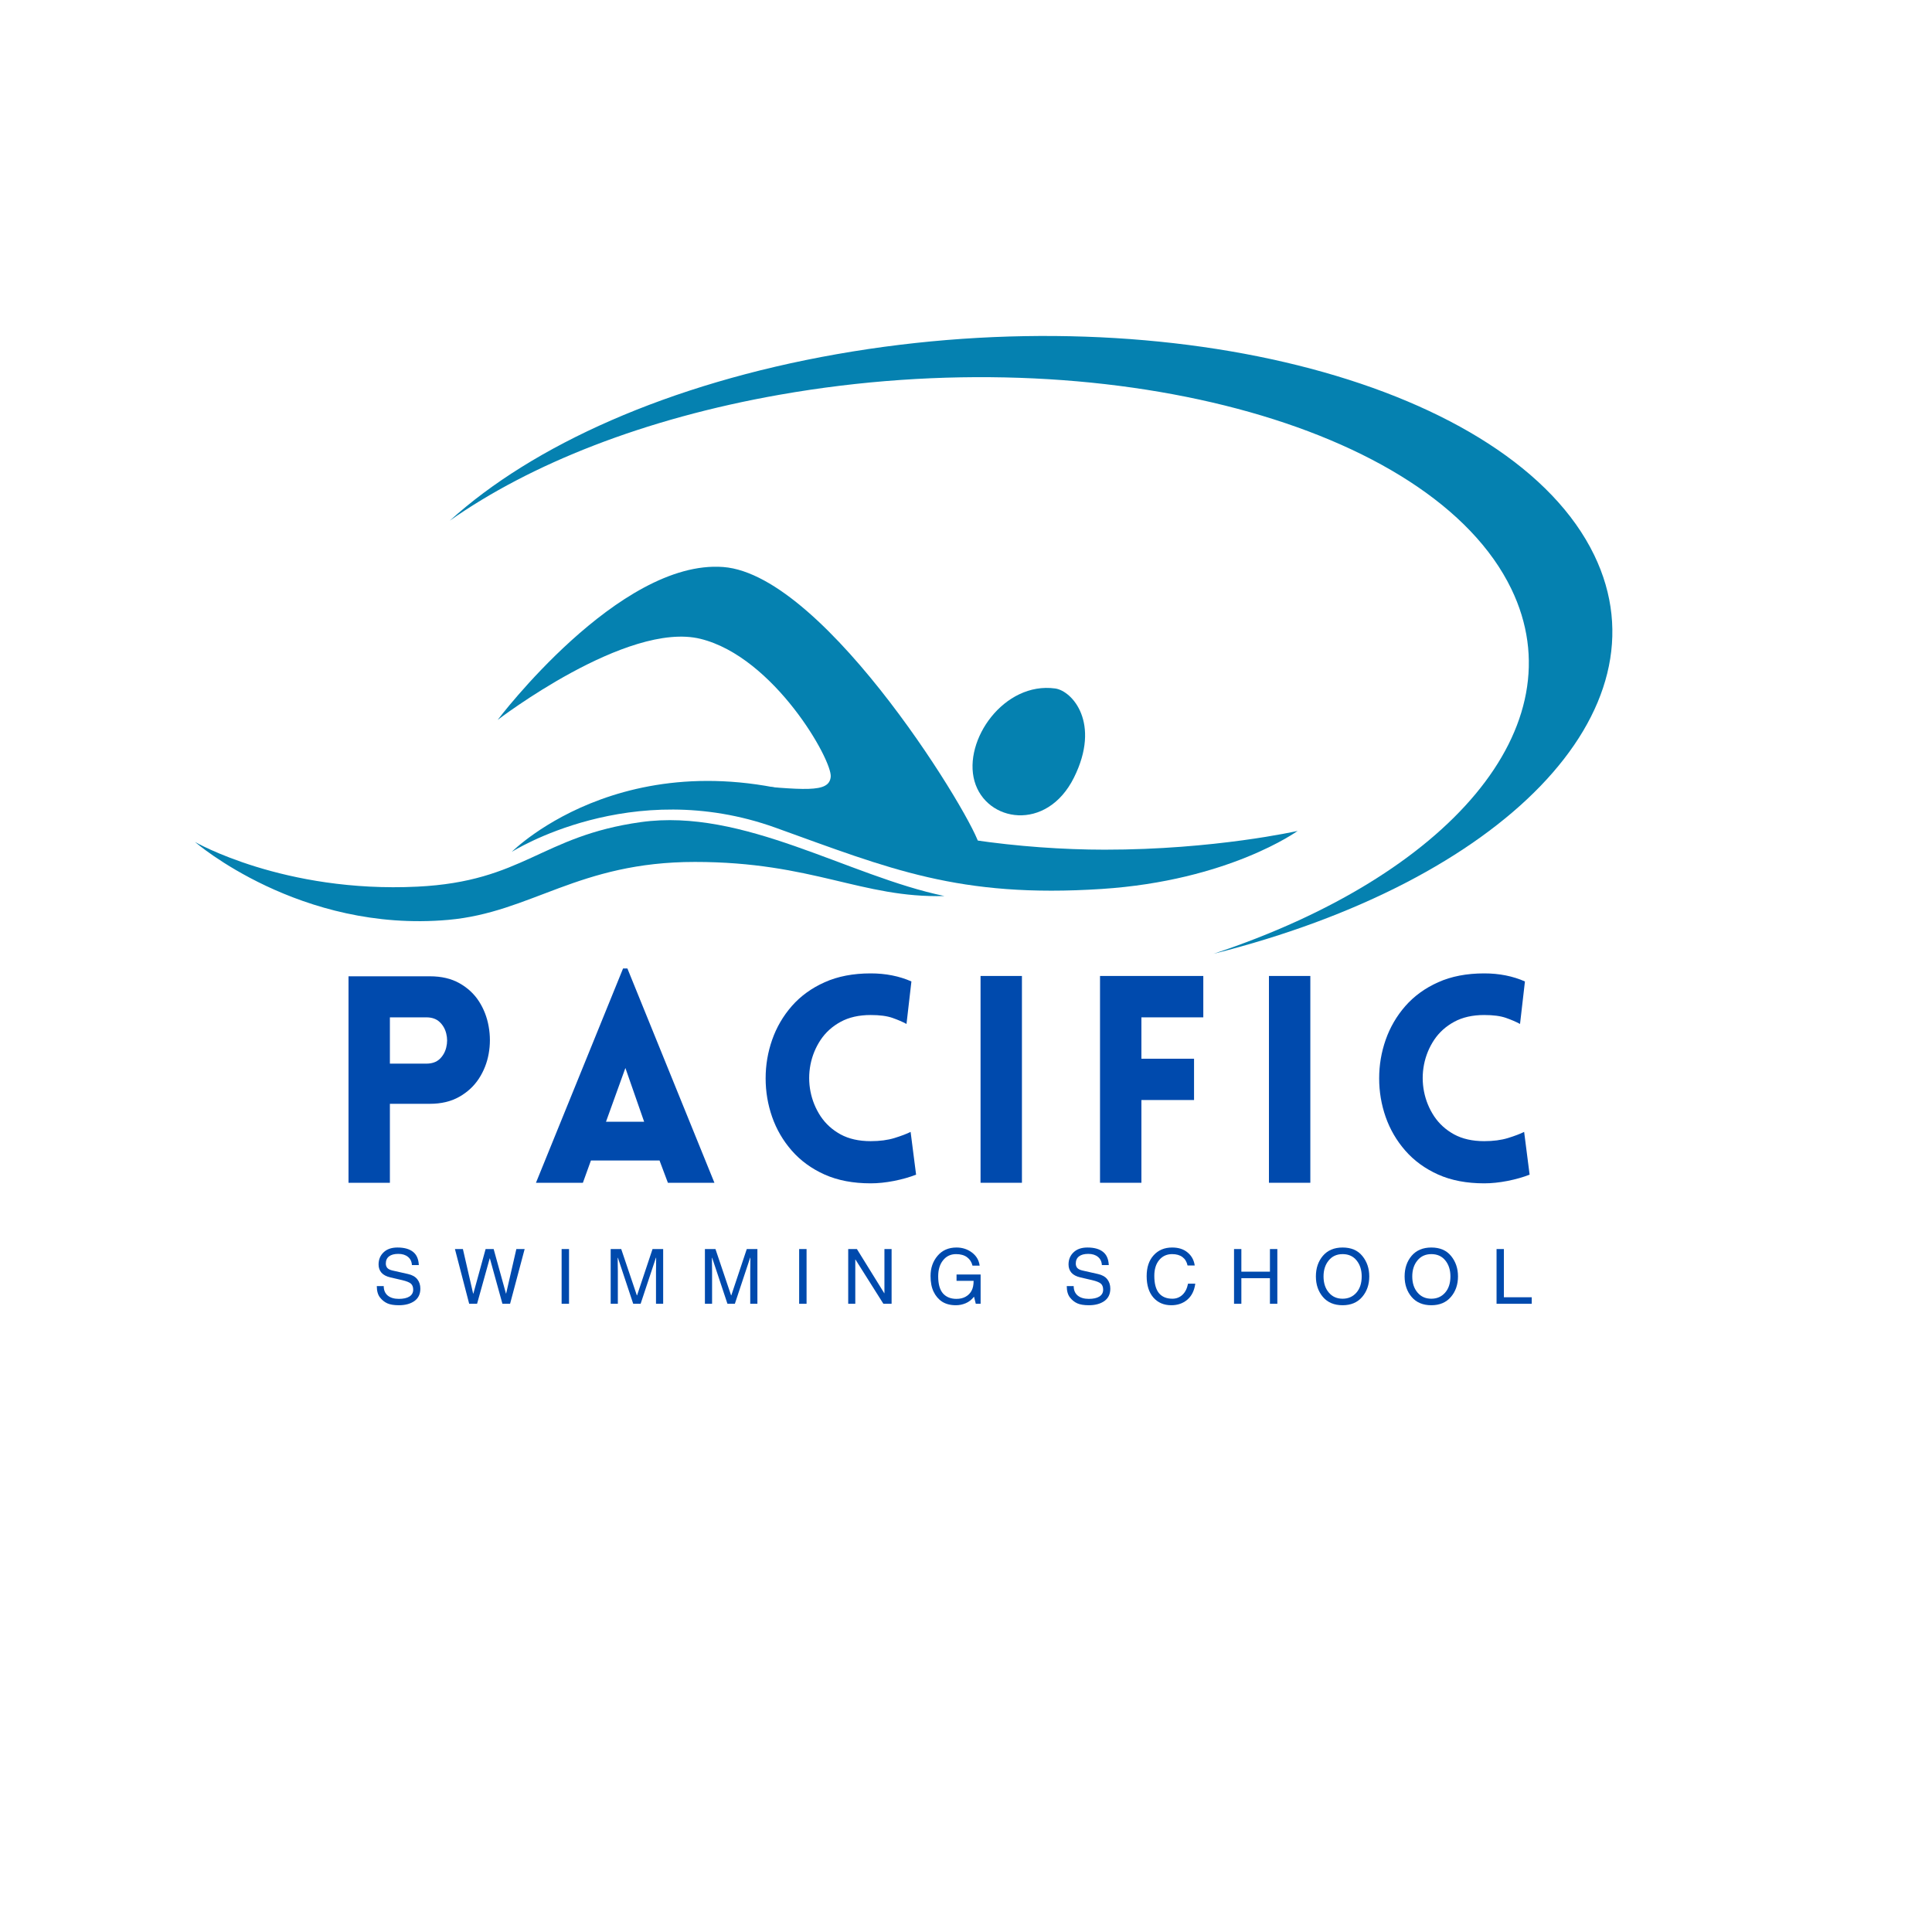 <svg xmlns="http://www.w3.org/2000/svg" xmlns:xlink="http://www.w3.org/1999/xlink" width="500" zoomAndPan="magnify" viewBox="0 0 375 375" height="500" preserveAspectRatio="xMidYMid meet" version="1.0"><defs><g/><clipPath id="031041aefa"><path d="M 87 65 L 313 65 L 313 185.523 L 87 185.523 Z M 87 65 " clip-rule="nonzero"/></clipPath><clipPath id="8308e6228a"><path d="M 37.301 159 L 184 159 L 184 179 L 37.301 179 Z M 37.301 159 " clip-rule="nonzero"/></clipPath><clipPath id="9c84e815fa"><rect x="0" width="244" y="0" height="59"/></clipPath><clipPath id="f0c89a0d72"><rect x="0" width="233" y="0" height="18"/></clipPath></defs><rect x="-37.5" width="450" fill="#ffffff" y="-37.5" height="450" fill-opacity="1"/><rect x="-37.5" width="450" fill="#ffffff" y="-37.5" height="450" fill-opacity="1"/><g clip-path="url(#031041aefa)"><path fill="#0581b0" d="M 162.41 68.746 C 129.746 74.5 103.43 86.434 87.301 101.062 C 102.938 90.066 124.977 81.262 151.312 76.621 C 214.32 65.516 277.91 82.391 293.348 114.309 C 306.305 141.105 281.195 169.984 235.527 185.137 C 291.551 171.082 324.133 138.133 309.441 107.758 C 293.461 74.715 227.637 57.25 162.41 68.746 " fill-opacity="1" fill-rule="nonzero"/></g><path fill="#0581b0" d="M 204.809 133.633 C 208.094 134.082 213.734 140.32 208.453 150.934 C 203.168 161.543 191.402 159.594 189.148 151.621 C 186.898 143.648 194.898 132.273 204.809 133.633 " fill-opacity="1" fill-rule="nonzero"/><path fill="#0581b0" d="M 96.59 139.738 C 96.59 139.738 120.129 108.535 140.367 110.055 C 160.605 111.574 189.785 160.352 190.09 164.168 C 190.398 167.977 177.496 165.684 172.59 164.836 C 167.676 163.984 129.918 151.074 142.715 152.176 C 156.223 153.336 160.906 153.992 161.242 150.789 C 161.582 147.586 150.238 127.516 135.969 124 C 121.691 120.488 96.59 139.738 96.59 139.738 " fill-opacity="1" fill-rule="nonzero"/><path fill="#0581b0" d="M 99.328 165.352 C 99.328 165.352 123.539 140.93 164.98 157.121 C 178.605 162.445 198.391 164.914 214.379 164.922 C 235.766 164.938 251.871 161.281 251.871 161.281 C 251.871 161.281 238.535 170.941 213.832 172.547 C 186.098 174.352 172.633 168.605 150.52 160.652 C 122.469 150.57 99.328 165.352 99.328 165.352 " fill-opacity="1" fill-rule="nonzero"/><g clip-path="url(#8308e6228a)"><path fill="#0581b0" d="M 37.84 163.422 C 37.84 163.422 58.191 181.098 86.996 178.547 C 103.156 177.113 112.184 167.301 134.879 167.301 C 157.816 167.301 167.246 174.352 183.312 173.918 C 164.676 170.062 144.32 156.785 124.398 159.57 C 104.957 162.285 101.684 171.086 81.012 172.098 C 55.102 173.367 37.84 163.422 37.84 163.422 " fill-opacity="1" fill-rule="nonzero"/></g><g transform="matrix(1, 0, 0, 1, 62, 186)"><g clip-path="url(#9c84e815fa)"><g fill="#004aad" fill-opacity="1"><g transform="translate(1.162, 43.576)"><g><path d="M 12.516 0 L 4.484 0 L 4.484 -40.078 L 20.266 -40.078 C 22.516 -40.078 24.43 -39.629 26.016 -38.734 C 27.609 -37.836 28.875 -36.66 29.812 -35.203 C 30.75 -33.742 31.375 -32.125 31.688 -30.344 C 32.008 -28.562 32.008 -26.789 31.688 -25.031 C 31.375 -23.281 30.738 -21.672 29.781 -20.203 C 28.82 -18.742 27.547 -17.566 25.953 -16.672 C 24.367 -15.773 22.473 -15.328 20.266 -15.328 L 12.516 -15.328 Z M 12.516 -23.125 L 19.594 -23.125 C 20.676 -23.125 21.535 -23.422 22.172 -24.016 C 22.805 -24.617 23.234 -25.367 23.453 -26.266 C 23.68 -27.172 23.68 -28.07 23.453 -28.969 C 23.234 -29.863 22.805 -30.609 22.172 -31.203 C 21.535 -31.805 20.676 -32.109 19.594 -32.109 L 12.516 -32.109 Z M 12.516 -23.125 "/></g></g></g><g fill="#004aad" fill-opacity="1"><g transform="translate(41.138, 43.576)"><g><path d="M 0.891 0 L 17.797 -41.594 L 18.641 -41.594 L 35.531 0 L 26.5 0 L 24.875 -4.328 L 11.562 -4.328 L 10 0 Z M 14.484 -11.844 L 21.891 -11.844 L 18.25 -22.281 Z M 14.484 -11.844 "/></g></g></g><g fill="#004aad" fill-opacity="1"><g transform="translate(83.921, 43.576)"><g><path d="M 30.031 -30.828 C 29.281 -31.234 28.375 -31.625 27.312 -32 C 26.25 -32.375 24.836 -32.562 23.078 -32.562 C 20.797 -32.562 18.848 -32.117 17.234 -31.234 C 15.629 -30.359 14.336 -29.191 13.359 -27.734 C 12.391 -26.273 11.734 -24.676 11.391 -22.938 C 11.055 -21.195 11.055 -19.457 11.391 -17.719 C 11.734 -15.977 12.391 -14.375 13.359 -12.906 C 14.336 -11.445 15.629 -10.273 17.234 -9.391 C 18.848 -8.516 20.797 -8.078 23.078 -8.078 C 24.836 -8.078 26.379 -8.281 27.703 -8.688 C 29.035 -9.102 30.078 -9.5 30.828 -9.875 L 31.891 -1.578 C 30.648 -1.086 29.223 -0.68 27.609 -0.359 C 26.004 -0.047 24.492 0.109 23.078 0.109 C 19.672 0.109 16.691 -0.457 14.141 -1.594 C 11.598 -2.738 9.473 -4.285 7.766 -6.234 C 6.066 -8.18 4.797 -10.359 3.953 -12.766 C 3.109 -15.18 2.688 -17.68 2.688 -20.266 C 2.688 -22.848 3.109 -25.344 3.953 -27.75 C 4.797 -30.164 6.066 -32.348 7.766 -34.297 C 9.473 -36.242 11.598 -37.785 14.141 -38.922 C 16.691 -40.066 19.672 -40.641 23.078 -40.641 C 25.992 -40.641 28.629 -40.117 30.984 -39.078 Z M 30.031 -30.828 "/></g></g></g><g fill="#004aad" fill-opacity="1"><g transform="translate(123.84, 43.576)"><g><path d="M 12.516 0 L 4.484 0 L 4.484 -40.141 L 12.516 -40.141 Z M 12.516 0 "/></g></g></g><g fill="#004aad" fill-opacity="1"><g transform="translate(147.029, 43.576)"><g><path d="M 24.531 -32.109 L 12.516 -32.109 L 12.516 -24.078 L 22.734 -24.078 L 22.734 -16.062 L 12.516 -16.062 L 12.516 0 L 4.484 0 L 4.484 -40.141 L 24.531 -40.141 Z M 24.531 -32.109 "/></g></g></g><g fill="#004aad" fill-opacity="1"><g transform="translate(179.818, 43.576)"><g><path d="M 12.516 0 L 4.484 0 L 4.484 -40.141 L 12.516 -40.141 Z M 12.516 0 "/></g></g></g><g fill="#004aad" fill-opacity="1"><g transform="translate(203.006, 43.576)"><g><path d="M 30.031 -30.828 C 29.281 -31.234 28.375 -31.625 27.312 -32 C 26.25 -32.375 24.836 -32.562 23.078 -32.562 C 20.797 -32.562 18.848 -32.117 17.234 -31.234 C 15.629 -30.359 14.336 -29.191 13.359 -27.734 C 12.391 -26.273 11.734 -24.676 11.391 -22.938 C 11.055 -21.195 11.055 -19.457 11.391 -17.719 C 11.734 -15.977 12.391 -14.375 13.359 -12.906 C 14.336 -11.445 15.629 -10.273 17.234 -9.391 C 18.848 -8.516 20.797 -8.078 23.078 -8.078 C 24.836 -8.078 26.379 -8.281 27.703 -8.688 C 29.035 -9.102 30.078 -9.5 30.828 -9.875 L 31.891 -1.578 C 30.648 -1.086 29.223 -0.68 27.609 -0.359 C 26.004 -0.047 24.492 0.109 23.078 0.109 C 19.672 0.109 16.691 -0.457 14.141 -1.594 C 11.598 -2.738 9.473 -4.285 7.766 -6.234 C 6.066 -8.18 4.797 -10.359 3.953 -12.766 C 3.109 -15.18 2.688 -17.68 2.688 -20.266 C 2.688 -22.848 3.109 -25.344 3.953 -27.75 C 4.797 -30.164 6.066 -32.348 7.766 -34.297 C 9.473 -36.242 11.598 -37.785 14.141 -38.922 C 16.691 -40.066 19.672 -40.641 23.078 -40.641 C 25.992 -40.641 28.629 -40.117 30.984 -39.078 Z M 30.031 -30.828 "/></g></g></g></g></g><g transform="matrix(1, 0, 0, 1, 71, 240)"><g clip-path="url(#f0c89a0d72)"><g fill="#004aad" fill-opacity="1"><g transform="translate(1.481, 13.064)"><g><path d="M 7.469 -7.516 C 7.438 -8.191 7.18 -8.723 6.703 -9.109 C 6.234 -9.492 5.609 -9.688 4.828 -9.688 C 4.047 -9.688 3.445 -9.523 3.031 -9.203 C 2.613 -8.879 2.406 -8.414 2.406 -7.812 C 2.406 -7.488 2.492 -7.211 2.672 -6.984 C 2.859 -6.754 3.188 -6.582 3.656 -6.469 L 6.703 -5.781 C 7.516 -5.602 8.117 -5.266 8.516 -4.766 C 8.91 -4.266 9.109 -3.656 9.109 -2.938 C 9.109 -1.883 8.723 -1.082 7.953 -0.531 C 7.18 0.008 6.18 0.281 4.953 0.281 C 4.004 0.281 3.258 0.16 2.719 -0.078 C 2.176 -0.316 1.695 -0.695 1.281 -1.219 C 0.863 -1.75 0.656 -2.488 0.656 -3.438 L 2 -3.438 C 2 -2.645 2.258 -2.031 2.781 -1.594 C 3.312 -1.164 4.031 -0.953 4.938 -0.953 C 5.812 -0.953 6.492 -1.102 6.984 -1.406 C 7.473 -1.719 7.719 -2.16 7.719 -2.734 C 7.719 -3.254 7.57 -3.645 7.281 -3.906 C 6.988 -4.164 6.414 -4.395 5.562 -4.594 L 3.281 -5.125 C 2.52 -5.301 1.945 -5.602 1.562 -6.031 C 1.188 -6.469 1 -7 1 -7.625 C 1 -8.582 1.32 -9.367 1.969 -9.984 C 2.613 -10.609 3.516 -10.922 4.672 -10.922 C 5.973 -10.922 6.973 -10.645 7.672 -10.094 C 8.379 -9.551 8.758 -8.691 8.812 -7.516 Z M 7.469 -7.516 "/></g></g></g><g fill="#004aad" fill-opacity="1"><g transform="translate(16.99, 13.064)"><g><path d="M 4.609 0 L 3.078 0 L 0.312 -10.625 L 1.859 -10.625 L 3.844 -1.984 L 3.891 -1.984 L 6.266 -10.625 L 7.828 -10.625 L 10.219 -1.984 L 10.25 -1.984 L 12.234 -10.625 L 13.844 -10.625 L 11.016 0 L 9.531 0 L 7.094 -8.812 L 7.062 -8.812 Z M 4.609 0 "/></g></g></g><g fill="#004aad" fill-opacity="1"><g transform="translate(36.807, 13.064)"><g><path d="M 2.641 0 L 1.203 0 L 1.203 -10.625 L 2.641 -10.625 Z M 2.641 0 "/></g></g></g><g fill="#004aad" fill-opacity="1"><g transform="translate(46.329, 13.064)"><g><path d="M 10 0 L 10 -6.281 C 10 -6.363 10.004 -6.766 10.016 -7.484 C 10.023 -8.203 10.031 -8.688 10.031 -8.938 L 9.984 -8.938 L 7.016 0 L 5.578 0 L 2.609 -8.922 L 2.562 -8.922 C 2.562 -8.555 2.566 -8.047 2.578 -7.391 C 2.586 -6.734 2.594 -6.363 2.594 -6.281 L 2.594 0 L 1.203 0 L 1.203 -10.625 L 3.25 -10.625 L 6.281 -1.641 L 6.328 -1.641 L 9.328 -10.625 L 11.391 -10.625 L 11.391 0 Z M 10 0 "/></g></g></g><g fill="#004aad" fill-opacity="1"><g transform="translate(64.62, 13.064)"><g><path d="M 10 0 L 10 -6.281 C 10 -6.363 10.004 -6.766 10.016 -7.484 C 10.023 -8.203 10.031 -8.688 10.031 -8.938 L 9.984 -8.938 L 7.016 0 L 5.578 0 L 2.609 -8.922 L 2.562 -8.922 C 2.562 -8.555 2.566 -8.047 2.578 -7.391 C 2.586 -6.734 2.594 -6.363 2.594 -6.281 L 2.594 0 L 1.203 0 L 1.203 -10.625 L 3.25 -10.625 L 6.281 -1.641 L 6.328 -1.641 L 9.328 -10.625 L 11.391 -10.625 L 11.391 0 Z M 10 0 "/></g></g></g><g fill="#004aad" fill-opacity="1"><g transform="translate(82.912, 13.064)"><g><path d="M 2.641 0 L 1.203 0 L 1.203 -10.625 L 2.641 -10.625 Z M 2.641 0 "/></g></g></g><g fill="#004aad" fill-opacity="1"><g transform="translate(92.434, 13.064)"><g><path d="M 8.234 -10.625 L 9.625 -10.625 L 9.625 0 L 8.031 0 L 2.609 -8.594 L 2.578 -8.594 L 2.578 0 L 1.203 0 L 1.203 -10.625 L 2.891 -10.625 L 8.203 -2.047 L 8.234 -2.047 Z M 8.234 -10.625 "/></g></g></g><g fill="#004aad" fill-opacity="1"><g transform="translate(108.962, 13.064)"><g><path d="M 5.703 -5.688 L 10.375 -5.688 L 10.375 0 L 9.438 0 L 9.094 -1.375 C 8.633 -0.789 8.098 -0.367 7.484 -0.109 C 6.879 0.148 6.242 0.281 5.578 0.281 C 4.516 0.281 3.625 0.051 2.906 -0.406 C 2.195 -0.875 1.645 -1.52 1.25 -2.344 C 0.852 -3.164 0.656 -4.188 0.656 -5.406 C 0.656 -6.938 1.109 -8.238 2.016 -9.312 C 2.922 -10.383 4.145 -10.922 5.688 -10.922 C 6.832 -10.922 7.832 -10.598 8.688 -9.953 C 9.551 -9.305 10.051 -8.457 10.188 -7.406 L 8.797 -7.406 C 8.629 -8.102 8.273 -8.648 7.734 -9.047 C 7.191 -9.441 6.484 -9.641 5.609 -9.641 C 4.566 -9.641 3.727 -9.242 3.094 -8.453 C 2.457 -7.672 2.141 -6.629 2.141 -5.328 C 2.141 -3.816 2.453 -2.707 3.078 -2 C 3.711 -1.301 4.578 -0.953 5.672 -0.953 C 6.379 -0.953 6.977 -1.094 7.469 -1.375 C 7.969 -1.656 8.348 -2.035 8.609 -2.516 C 8.879 -3.004 9.016 -3.648 9.016 -4.453 L 5.703 -4.453 Z M 5.703 -5.688 "/></g></g></g><g fill="#004aad" fill-opacity="1"><g transform="translate(126.082, 13.064)"><g/></g></g><g fill="#004aad" fill-opacity="1"><g transform="translate(135.402, 13.064)"><g><path d="M 7.469 -7.516 C 7.438 -8.191 7.18 -8.723 6.703 -9.109 C 6.234 -9.492 5.609 -9.688 4.828 -9.688 C 4.047 -9.688 3.445 -9.523 3.031 -9.203 C 2.613 -8.879 2.406 -8.414 2.406 -7.812 C 2.406 -7.488 2.492 -7.211 2.672 -6.984 C 2.859 -6.754 3.188 -6.582 3.656 -6.469 L 6.703 -5.781 C 7.516 -5.602 8.117 -5.266 8.516 -4.766 C 8.91 -4.266 9.109 -3.656 9.109 -2.938 C 9.109 -1.883 8.723 -1.082 7.953 -0.531 C 7.18 0.008 6.18 0.281 4.953 0.281 C 4.004 0.281 3.258 0.16 2.719 -0.078 C 2.176 -0.316 1.695 -0.695 1.281 -1.219 C 0.863 -1.75 0.656 -2.488 0.656 -3.438 L 2 -3.438 C 2 -2.645 2.258 -2.031 2.781 -1.594 C 3.312 -1.164 4.031 -0.953 4.938 -0.953 C 5.812 -0.953 6.492 -1.102 6.984 -1.406 C 7.473 -1.719 7.719 -2.16 7.719 -2.734 C 7.719 -3.254 7.57 -3.645 7.281 -3.906 C 6.988 -4.164 6.414 -4.395 5.562 -4.594 L 3.281 -5.125 C 2.52 -5.301 1.945 -5.602 1.562 -6.031 C 1.188 -6.469 1 -7 1 -7.625 C 1 -8.582 1.32 -9.367 1.969 -9.984 C 2.613 -10.609 3.516 -10.922 4.672 -10.922 C 5.973 -10.922 6.973 -10.645 7.672 -10.094 C 8.379 -9.551 8.758 -8.691 8.812 -7.516 Z M 7.469 -7.516 "/></g></g></g><g fill="#004aad" fill-opacity="1"><g transform="translate(150.91, 13.064)"><g><path d="M 8.594 -7.438 C 8.438 -8.156 8.102 -8.703 7.594 -9.078 C 7.082 -9.453 6.422 -9.641 5.609 -9.641 C 4.566 -9.641 3.727 -9.258 3.094 -8.5 C 2.457 -7.738 2.141 -6.711 2.141 -5.422 C 2.141 -3.93 2.438 -2.816 3.031 -2.078 C 3.633 -1.348 4.508 -0.984 5.656 -0.984 C 6.406 -0.984 7.051 -1.234 7.594 -1.734 C 8.133 -2.234 8.5 -2.957 8.688 -3.906 L 10.094 -3.906 C 9.906 -2.539 9.383 -1.5 8.531 -0.781 C 7.688 -0.07 6.656 0.281 5.438 0.281 C 3.988 0.281 2.828 -0.219 1.953 -1.219 C 1.086 -2.219 0.656 -3.602 0.656 -5.375 C 0.656 -7.082 1.109 -8.43 2.016 -9.422 C 2.922 -10.422 4.117 -10.922 5.609 -10.922 C 6.848 -10.922 7.848 -10.598 8.609 -9.953 C 9.379 -9.316 9.836 -8.477 9.984 -7.438 Z M 8.594 -7.438 "/></g></g></g><g fill="#004aad" fill-opacity="1"><g transform="translate(167.322, 13.064)"><g><path d="M 9.609 0 L 8.172 0 L 8.172 -4.969 L 2.625 -4.969 L 2.625 0 L 1.203 0 L 1.203 -10.625 L 2.625 -10.625 L 2.625 -6.234 L 8.172 -6.234 L 8.172 -10.625 L 9.609 -10.625 Z M 9.609 0 "/></g></g></g><g fill="#004aad" fill-opacity="1"><g transform="translate(183.835, 13.064)"><g><path d="M 9.469 -5.312 C 9.469 -6.562 9.141 -7.594 8.484 -8.406 C 7.828 -9.227 6.922 -9.641 5.766 -9.641 C 4.629 -9.641 3.727 -9.227 3.062 -8.406 C 2.395 -7.594 2.062 -6.562 2.062 -5.312 C 2.062 -4.031 2.398 -2.988 3.078 -2.188 C 3.754 -1.383 4.648 -0.984 5.766 -0.984 C 6.859 -0.984 7.75 -1.375 8.438 -2.156 C 9.125 -2.938 9.469 -3.988 9.469 -5.312 Z M 10.938 -5.312 C 10.938 -3.727 10.477 -2.398 9.562 -1.328 C 8.645 -0.254 7.379 0.281 5.766 0.281 C 4.129 0.281 2.852 -0.254 1.938 -1.328 C 1.031 -2.398 0.578 -3.727 0.578 -5.312 C 0.578 -6.906 1.031 -8.238 1.938 -9.312 C 2.852 -10.383 4.129 -10.922 5.766 -10.922 C 7.43 -10.922 8.707 -10.375 9.594 -9.281 C 10.488 -8.188 10.938 -6.863 10.938 -5.312 Z M 10.938 -5.312 "/></g></g></g><g fill="#004aad" fill-opacity="1"><g transform="translate(201.057, 13.064)"><g><path d="M 9.469 -5.312 C 9.469 -6.562 9.141 -7.594 8.484 -8.406 C 7.828 -9.227 6.922 -9.641 5.766 -9.641 C 4.629 -9.641 3.727 -9.227 3.062 -8.406 C 2.395 -7.594 2.062 -6.562 2.062 -5.312 C 2.062 -4.031 2.398 -2.988 3.078 -2.188 C 3.754 -1.383 4.648 -0.984 5.766 -0.984 C 6.859 -0.984 7.75 -1.375 8.438 -2.156 C 9.125 -2.938 9.469 -3.988 9.469 -5.312 Z M 10.938 -5.312 C 10.938 -3.727 10.477 -2.398 9.562 -1.328 C 8.645 -0.254 7.379 0.281 5.766 0.281 C 4.129 0.281 2.852 -0.254 1.938 -1.328 C 1.031 -2.398 0.578 -3.727 0.578 -5.312 C 0.578 -6.906 1.031 -8.238 1.938 -9.312 C 2.852 -10.383 4.129 -10.922 5.766 -10.922 C 7.43 -10.922 8.707 -10.375 9.594 -9.281 C 10.488 -8.188 10.938 -6.863 10.938 -5.312 Z M 10.938 -5.312 "/></g></g></g><g fill="#004aad" fill-opacity="1"><g transform="translate(218.278, 13.064)"><g><path d="M 2.625 -1.266 L 8.031 -1.266 L 8.031 0 L 1.203 0 L 1.203 -10.625 L 2.625 -10.625 Z M 2.625 -1.266 "/></g></g></g></g></g></svg>